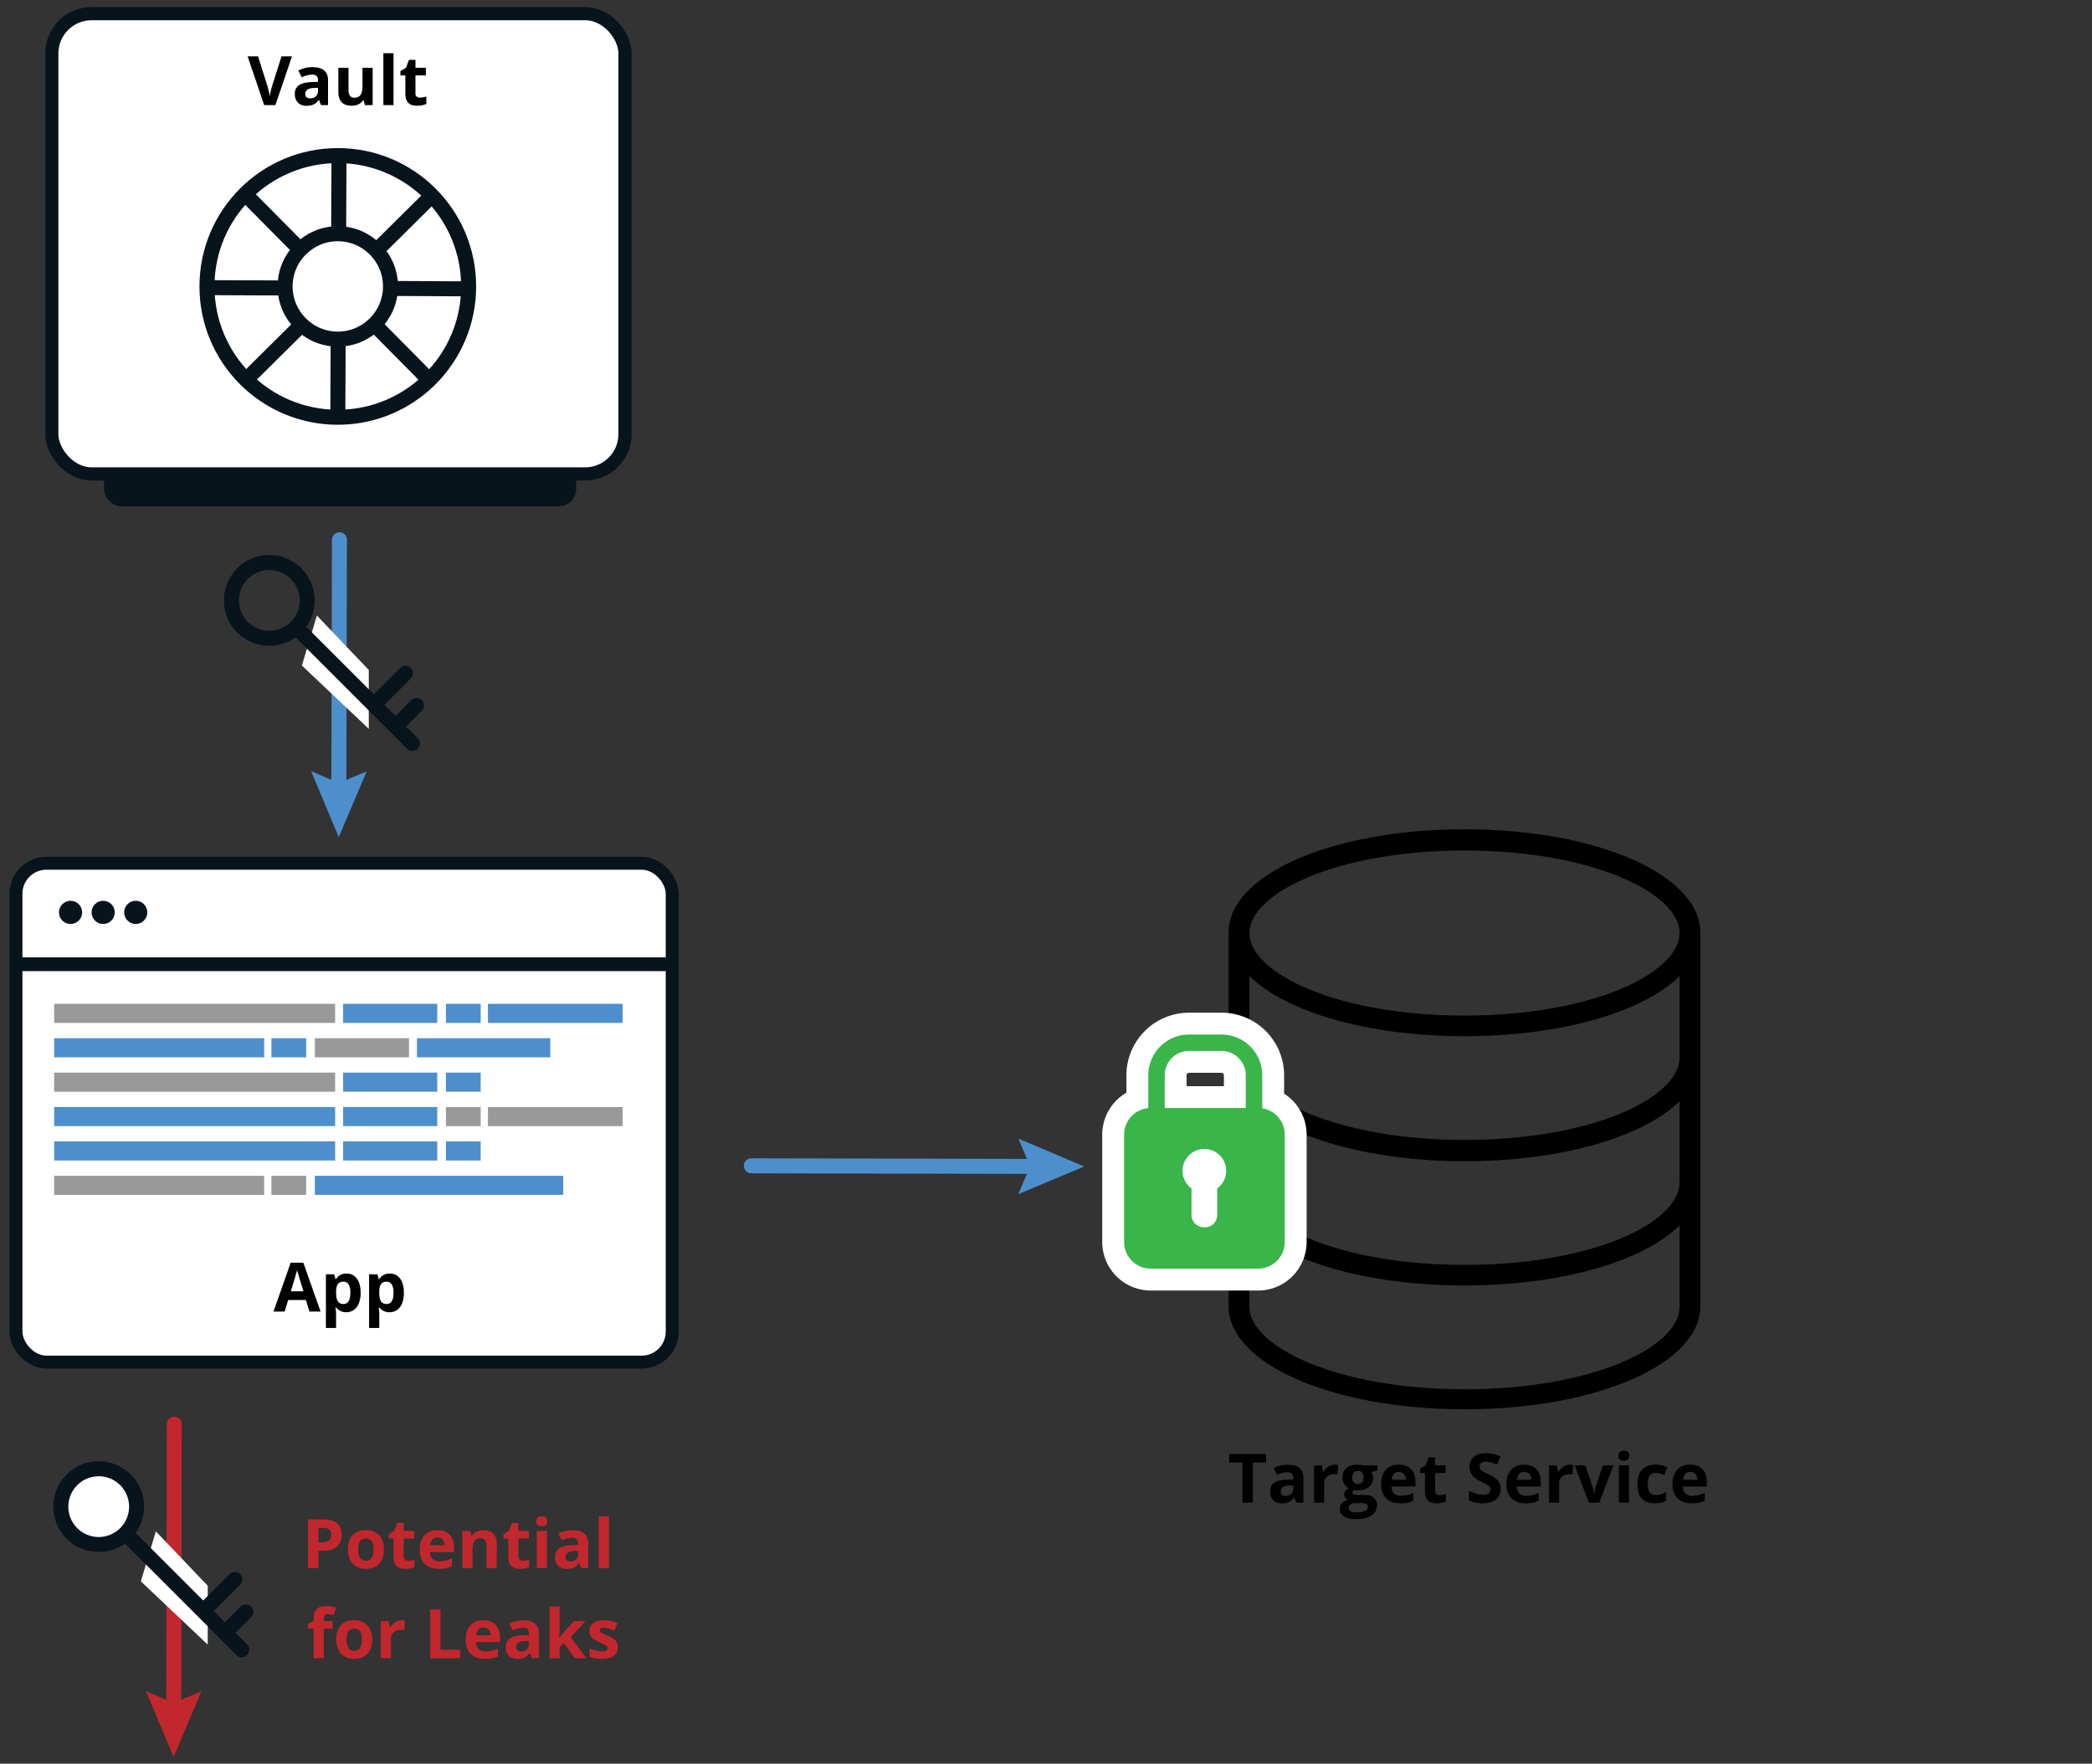 <svg id="Layer_1" data-name="Layer 1" xmlns="http://www.w3.org/2000/svg" viewBox="0 0 1532.83 1292.29"><rect x="0" y="0" width="1532.83" height="1292.29" fill="#333333" stroke="none"/><defs><style>.cls-1{fill:#c1272d;}.cls-2{fill:#08141c;}.cls-14,.cls-3,.cls-4,.cls-7{fill:#fff;}.cls-14,.cls-15,.cls-3,.cls-4,.cls-5{stroke:#08141c;}.cls-11,.cls-12,.cls-13,.cls-14,.cls-15,.cls-3,.cls-4,.cls-5,.cls-8,.cls-9{stroke-miterlimit:10;}.cls-3{stroke-width:9.66px;}.cls-11,.cls-12,.cls-13,.cls-4,.cls-5,.cls-8,.cls-9{stroke-width:11px;}.cls-11,.cls-12,.cls-13,.cls-15,.cls-5,.cls-8,.cls-9{fill:none;}.cls-6{fill:#39b54a;}.cls-13,.cls-8,.cls-9{stroke:#4d8fcc;}.cls-11,.cls-12,.cls-13,.cls-8,.cls-9{stroke-linecap:round;}.cls-9{stroke-dasharray:3.16 1.58;}.cls-10{fill:#4d8fcc;}.cls-11,.cls-12{stroke:#c1272d;}.cls-12,.cls-13{stroke-dasharray:3.2 1.6;}.cls-14{stroke-width:9.48px;}.cls-15{stroke-width:10.09px;}.cls-16{fill:#999;}</style></defs><title>secretless_trad_architecture</title><path d="M1073.05,607.61c-97.09,0-172.85,33.26-172.85,75.59V957c0,42.33,76.19,75.58,172.85,75.58S1245.9,999.36,1245.9,957V683.63C1245.9,640.87,1170.14,607.61,1073.05,607.61Zm157.61,349.85c0,29.37-63.57,60.47-157.61,60.47S915.44,986.4,915.44,957.46v-59.6c26.56,26.34,86.64,44,157.61,44s131-17.71,157.61-44Zm0-91.13c0,29.37-63.57,60.47-157.61,60.47s-157.61-31.53-157.61-60.47v-60c26.56,26.35,86.64,44.49,157.61,44.49s131-17.71,157.61-44Zm0-91.57c0,29.37-63.57,60.47-157.61,60.47S915.44,803.7,915.44,774.76v-59.6c27,26.35,86.64,44.05,157.61,44.05s131-17.7,157.61-44.05ZM1073.05,744.1c-94.48,0-157.61-31.53-157.61-60.47s63.57-60.47,157.61-60.47,157.61,31.53,157.61,60.47S1167.53,744.1,1073.05,744.1Z"/><path d="M917.92,1101h-7.56v-29.4h-9.7v-6.29h27v6.29H918Z"/><path d="M949.86,1101l-1.44-3.71h-.2a10.94,10.94,0,0,1-3.87,3.28,12.5,12.5,0,0,1-5.19.92,8.38,8.38,0,0,1-6.19-2.25,8.67,8.67,0,0,1-2.25-6.4,7.26,7.26,0,0,1,3-6.4c2-1.4,5.08-2.14,9.16-2.29l4.74-.14v-1.2q0-4.15-4.25-4.15a19.45,19.45,0,0,0-7.69,2l-2.46-5a22.3,22.3,0,0,1,10.44-2.47c3.67,0,6.47.8,8.43,2.4s2.93,4,2.93,7.27V1101Zm-2.2-12.65-2.88.1a9.25,9.25,0,0,0-4.83,1.17,3.7,3.7,0,0,0-1.59,3.27q0,3.15,3.61,3.15a5.69,5.69,0,0,0,4.14-1.49,5.25,5.25,0,0,0,1.55-4Z"/><path d="M978,1073.16a11.78,11.78,0,0,1,2.51.22l-.56,7a9,9,0,0,0-2.2-.24,7.89,7.89,0,0,0-5.51,1.86,6.62,6.62,0,0,0-2,5.13V1101h-7.45v-27.3h5.64l1.1,4.59h.37a10,10,0,0,1,3.43-3.69A8.43,8.43,0,0,1,978,1073.16Z"/><path d="M1009.2,1073.67v3.79l-4.27,1.1a7.44,7.44,0,0,1,1.17,4.1,8.3,8.3,0,0,1-3.06,6.85q-3.06,2.45-8.51,2.45l-1.34-.07-1.1-.12a2.43,2.43,0,0,0-1.15,2c0,1.07,1.37,1.61,4.1,1.61h4.64q4.5,0,6.85,1.93a6.89,6.89,0,0,1,2.36,5.66,8.38,8.38,0,0,1-4,7.42q-4,2.64-11.46,2.64-5.71,0-8.73-2a6.32,6.32,0,0,1-3-5.58,5.77,5.77,0,0,1,1.54-4.12,8.67,8.67,0,0,1,4.51-2.37,5,5,0,0,1-2-1.6,4,4,0,0,1,0-5,10.6,10.6,0,0,1,2.61-2,7.19,7.19,0,0,1-3.4-3,9,9,0,0,1-1.26-4.84,8.53,8.53,0,0,1,2.9-6.91c1.94-1.62,4.71-2.44,8.31-2.44a20.63,20.63,0,0,1,2.72.21c1,.14,1.72.24,2,.3Zm-21.07,31.16a2.7,2.7,0,0,0,1.48,2.41,8.05,8.05,0,0,0,4.14.88,14.49,14.49,0,0,0,6.27-1.1c1.52-.73,2.27-1.73,2.27-3a2.13,2.13,0,0,0-1.34-2.12,11,11,0,0,0-4.15-.59h-3.86a5.74,5.74,0,0,0-3.43,1,3,3,0,0,0-1.4,2.52Zm2.71-22.22a5.49,5.49,0,0,0,1,3.51,3.66,3.66,0,0,0,3.09,1.3,3.59,3.59,0,0,0,3.07-1.3,5.69,5.69,0,0,0,1-3.51q0-4.93-4-4.93t-4.18,4.93Z"/><path d="M1026,1101.46q-6.6,0-10.3-3.64t-3.71-10.3q0-6.87,3.43-10.61t9.48-3.75q5.79,0,9,3.3t3.22,9.1v3.62h-17.6a7.15,7.15,0,0,0,1.88,5,6.6,6.6,0,0,0,4.93,1.79,20.3,20.3,0,0,0,4.66-.52,22.8,22.8,0,0,0,4.59-1.63v5.76a17.63,17.63,0,0,1-4.17,1.45A26.52,26.52,0,0,1,1026,1101.46Zm-1-23a4.68,4.68,0,0,0-3.71,1.5,6.91,6.91,0,0,0-1.54,4.26h10.42a6.18,6.18,0,0,0-1.44-4.26,4.88,4.88,0,0,0-3.78-1.5Z"/><path d="M1054.72,1095.53a15.92,15.92,0,0,0,4.68-.86v5.54a16.64,16.64,0,0,1-6.83,1.25q-4.47,0-6.51-2.26c-1.36-1.51-2-3.76-2-6.78v-13.15h-3.56v-3.15l4.1-2.5,2.15-5.76h4.76v5.81h7.64v5.6h-7.64v13.15a3,3,0,0,0,.89,2.35A3.54,3.54,0,0,0,1054.72,1095.53Z"/><path d="M1099.56,1091.06a9.26,9.26,0,0,1-3.47,7.61q-3.48,2.79-9.68,2.79a22.77,22.77,0,0,1-10.11-2.15v-7a42.67,42.67,0,0,0,6.11,2.27,18.16,18.16,0,0,0,4.58.66,6.53,6.53,0,0,0,3.82-1,3.27,3.27,0,0,0,1.33-2.84,3.09,3.09,0,0,0-.58-1.86,6.81,6.81,0,0,0-1.72-1.58,47.33,47.33,0,0,0-4.63-2.42,22.06,22.06,0,0,1-4.91-3,10.87,10.87,0,0,1-2.61-3.3,10.21,10.21,0,0,1,2.21-11.84c2.14-1.8,5.1-2.71,8.88-2.71a20.72,20.72,0,0,1,5.31.66,36.76,36.76,0,0,1,5.28,1.86l-2.44,5.88a35.55,35.55,0,0,0-4.72-1.63,15.22,15.22,0,0,0-3.68-.47,4.88,4.88,0,0,0-3.29,1,3.29,3.29,0,0,0-1.15,2.62,3.14,3.14,0,0,0,.46,1.74,5,5,0,0,0,1.48,1.44,45.51,45.51,0,0,0,4.8,2.5q5,2.4,6.86,4.8A9.35,9.35,0,0,1,1099.56,1091.06Z"/><path d="M1117.8,1101.46q-6.58,0-10.3-3.64t-3.71-10.3q0-6.87,3.43-10.61c2.28-2.5,5.45-3.75,9.48-3.75q5.79,0,9,3.3t3.22,9.1v3.62h-17.6a7.15,7.15,0,0,0,1.88,5,6.61,6.61,0,0,0,4.93,1.79,20.39,20.39,0,0,0,4.67-.52,23.44,23.44,0,0,0,4.59-1.63v5.76a17.7,17.7,0,0,1-4.19,1.42A26.44,26.44,0,0,1,1117.8,1101.46Zm-1-23a4.75,4.75,0,0,0-3.71,1.5,7,7,0,0,0-1.54,4.26H1122a6.18,6.18,0,0,0-1.44-4.26,4.9,4.9,0,0,0-3.81-1.5Z"/><path d="M1150.2,1073.16a11.87,11.87,0,0,1,2.52.22l-.56,7a9,9,0,0,0-2.2-.24,7.89,7.89,0,0,0-5.55,1.83,6.62,6.62,0,0,0-2,5.13V1101H1135v-27.3h5.64l1.1,4.59h.36a10.21,10.21,0,0,1,3.43-3.69A8.4,8.4,0,0,1,1150.2,1073.16Z"/><path d="M1164.2,1101l-10.4-27.3h7.79l5.27,15.56a27.25,27.25,0,0,1,1.1,5.59h.14a24.71,24.71,0,0,1,1.1-5.59l5.25-15.56h7.75l-10.4,27.3Z"/><path d="M1185.82,1066.62q0-3.64,4-3.64t4,3.64a3.56,3.56,0,0,1-1,2.7,4.27,4.27,0,0,1-3,1Q1185.82,1070.28,1185.82,1066.62Zm7.76,34.35h-7.44v-27.3h7.44Z"/><path d="M1212.48,1101.46q-12.75,0-12.74-14,0-7,3.46-10.63t9.94-3.68a18.88,18.88,0,0,1,8.49,1.86l-2.19,5.76c-1.17-.47-2.27-.86-3.27-1.16a10.84,10.84,0,0,0-3-.45q-5.82,0-5.81,8.25,0,8,5.81,8a13,13,0,0,0,4-.58,14.29,14.29,0,0,0,3.66-1.79v6.37a11.88,11.88,0,0,1-3.65,1.59A20.59,20.59,0,0,1,1212.48,1101.46Z"/><path d="M1239.46,1101.46q-6.6,0-10.31-3.64t-3.71-10.3q0-6.87,3.43-10.61t9.49-3.75q5.79,0,9,3.3t3.22,9.1v3.62H1233a7.15,7.15,0,0,0,1.88,5,6.6,6.6,0,0,0,4.93,1.79,20.3,20.3,0,0,0,4.66-.52,22.8,22.8,0,0,0,4.59-1.63v5.76a17.63,17.63,0,0,1-4.17,1.45A26.52,26.52,0,0,1,1239.46,1101.46Zm-1-23a4.68,4.68,0,0,0-3.71,1.5,6.91,6.91,0,0,0-1.54,4.26h10.45a6.25,6.25,0,0,0-1.46-4.22,4.88,4.88,0,0,0-3.79-1.54Z"/><path class="cls-1" d="M250.37,1124.41q0,5.76-3.61,8.81t-10.24,3h-3.24V1149h-7.57v-35.69h11.4q6.49,0,9.87,2.79C249.2,1117.94,250.37,1120.71,250.37,1124.41Zm-17.09,5.66h2.49a8.34,8.34,0,0,0,5.22-1.38,4.81,4.81,0,0,0,1.73-4,5,5,0,0,0-1.45-3.93,6.85,6.85,0,0,0-4.55-1.27h-3.44Z"/><path class="cls-1" d="M281.32,1135.27q0,6.68-3.51,10.43t-9.79,3.76a13.77,13.77,0,0,1-6.94-1.72,11.38,11.38,0,0,1-4.61-5,16.57,16.57,0,0,1-1.61-7.52q0-6.69,3.49-10.4t9.81-3.71a13.79,13.79,0,0,1,6.94,1.71,11.5,11.5,0,0,1,4.61,4.91A16.5,16.5,0,0,1,281.32,1135.27Zm-18.87,0a11.36,11.36,0,0,0,1.33,6.13,4.75,4.75,0,0,0,4.33,2.08,4.69,4.69,0,0,0,4.29-2.07,11.58,11.58,0,0,0,1.3-6.14,11.27,11.27,0,0,0-1.31-6.08,5.62,5.62,0,0,0-7.92-.7,5.79,5.79,0,0,0-.7.7Q262.45,1131.19,262.45,1135.27Z"/><path class="cls-1" d="M299,1143.53a15.93,15.93,0,0,0,4.69-.86v5.54a16.71,16.71,0,0,1-6.84,1.25q-4.45,0-6.5-2.26c-1.36-1.51-2-3.76-2-6.78v-13.15h-3.56v-3.15l4.1-2.5,2.15-5.76h4.76v5.81h7.64v5.6h-7.64v13.15a2.88,2.88,0,0,0,.89,2.35A3.5,3.5,0,0,0,299,1143.53Z"/><path class="cls-1" d="M321.53,1149.46q-6.58,0-10.3-3.64t-3.71-10.3q0-6.87,3.43-10.61t9.48-3.75q5.79,0,9,3.3t3.22,9.1v3.62h-17.6a7.15,7.15,0,0,0,1.88,5,6.61,6.61,0,0,0,4.93,1.79,20.39,20.39,0,0,0,4.67-.52,23.44,23.44,0,0,0,4.59-1.63v5.76a18.16,18.16,0,0,1-4.18,1.45A26.52,26.52,0,0,1,321.53,1149.46Zm-1-23a4.75,4.75,0,0,0-3.71,1.5,7,7,0,0,0-1.54,4.26h10.45a6.2,6.2,0,0,0-1.48-4.22A4.89,4.89,0,0,0,320.48,1126.46Z"/><path class="cls-1" d="M363.91,1149h-7.44v-16a7.71,7.71,0,0,0-1-4.43,3.83,3.83,0,0,0-3.35-1.48,5,5,0,0,0-4.51,2.09c-.93,1.39-1.39,3.69-1.39,6.92V1149h-7.45v-27.3h5.69l1,3.5h.41a7.92,7.92,0,0,1,3.43-3,11.77,11.77,0,0,1,5-1c3.18,0,5.58.86,7.23,2.58s2.46,4.19,2.46,7.43Z"/><path class="cls-1" d="M383.08,1143.53a15.93,15.93,0,0,0,4.69-.86v5.54a16.71,16.71,0,0,1-6.84,1.25q-4.47,0-6.5-2.26c-1.36-1.51-2-3.76-2-6.78v-13.15h-3.57v-3.15l4.1-2.5,2.15-5.76h4.76v5.81h7.64v5.6h-7.64v13.15a3,3,0,0,0,.89,2.35A3.54,3.54,0,0,0,383.08,1143.53Z"/><path class="cls-1" d="M393,1114.62q0-3.64,4-3.64t4,3.64a3.56,3.56,0,0,1-1,2.7,4.32,4.32,0,0,1-3,1Q393,1118.28,393,1114.62Zm7.76,34.35h-7.45v-27.3h7.45Z"/><path class="cls-1" d="M425.88,1149l-1.44-3.71h-.24a10.94,10.94,0,0,1-3.87,3.28,12.5,12.5,0,0,1-5.19.92,8.35,8.35,0,0,1-6.18-2.25,8.62,8.62,0,0,1-2.26-6.4,7.26,7.26,0,0,1,3-6.4c2-1.4,5.08-2.14,9.16-2.29l4.74-.14v-1.2q0-4.15-4.25-4.15a19.4,19.4,0,0,0-7.69,2l-2.46-5a22.21,22.21,0,0,1,10.45-2.47q5.49,0,8.42,2.4c1.95,1.59,2.93,4,2.93,7.27V1149Zm-2.2-12.65-2.88.1a9.25,9.25,0,0,0-4.83,1.17,3.7,3.7,0,0,0-1.59,3.27q0,3.15,3.61,3.15a5.69,5.69,0,0,0,4.14-1.49,5.25,5.25,0,0,0,1.55-4Z"/><path class="cls-1" d="M446.2,1149h-7.45v-38h7.45Z"/><path class="cls-1" d="M243.7,1193.27h-6.45V1215h-7.44v-21.7h-4.1v-3.59l4.1-2v-2q0-4.67,2.29-6.81c1.53-1.43,4-2.14,7.35-2.15a19.1,19.1,0,0,1,6.86,1.15l-1.9,5.47a14.28,14.28,0,0,0-4.15-.71,2.69,2.69,0,0,0-2.3.94,3.94,3.94,0,0,0-.71,2.4v1.71h6.45Z"/><path class="cls-1" d="M272.78,1201.27q0,6.68-3.52,10.43t-9.79,3.76a13.76,13.76,0,0,1-6.93-1.72,11.51,11.51,0,0,1-4.62-5,16.57,16.57,0,0,1-1.61-7.52q0-6.69,3.49-10.4t9.82-3.71a13.75,13.75,0,0,1,6.93,1.71,11.52,11.52,0,0,1,4.62,4.91A16.5,16.5,0,0,1,272.78,1201.27Zm-18.87,0a11.36,11.36,0,0,0,1.33,6.13,4.75,4.75,0,0,0,4.33,2.08,4.67,4.67,0,0,0,4.28-2.07,11.69,11.69,0,0,0,1.31-6.14,11.27,11.27,0,0,0-1.32-6.08,5.62,5.62,0,0,0-7.92-.7,5.79,5.79,0,0,0-.7.7C254.34,1196.52,253.91,1198.55,253.91,1201.27Z"/><path class="cls-1" d="M294.2,1187.16a11.87,11.87,0,0,1,2.52.22l-.56,7a9,9,0,0,0-2.2-.24,7.89,7.89,0,0,0-5.55,1.83,6.62,6.62,0,0,0-2,5.13V1215H279v-27.3h5.64l1.1,4.59h.36a10.21,10.21,0,0,1,3.43-3.69A8.4,8.4,0,0,1,294.2,1187.16Z"/><path class="cls-1" d="M315.2,1215v-35.69h7.57v29.44h14.47V1215Z"/><path class="cls-1" d="M355.2,1215.46q-6.58,0-10.3-3.64t-3.71-10.3q0-6.87,3.43-10.61t9.48-3.75q5.79,0,9,3.3t3.23,9.1v3.62H348.75a7.15,7.15,0,0,0,1.88,5,6.64,6.64,0,0,0,4.94,1.79,20.87,20.87,0,0,0,4.66-.52,23.44,23.44,0,0,0,4.59-1.63v5.76a17.7,17.7,0,0,1-4.18,1.45A26.11,26.11,0,0,1,355.2,1215.46Zm-1-23a4.75,4.75,0,0,0-3.71,1.5,7,7,0,0,0-1.54,4.26H359.4A6.18,6.18,0,0,0,358,1194,4.88,4.88,0,0,0,354.2,1192.46Z"/><path class="cls-1" d="M389.74,1215l-1.44-3.71h-.19a10.94,10.94,0,0,1-3.87,3.28,12.66,12.66,0,0,1-5.19.92,8.38,8.38,0,0,1-6.19-2.25,8.67,8.67,0,0,1-2.26-6.4,7.2,7.2,0,0,1,3-6.4q3-2.07,9.17-2.29l4.74-.14v-1.2q0-4.15-4.25-4.15a19.4,19.4,0,0,0-7.69,2l-2.47-5a22.33,22.33,0,0,1,10.45-2.47q5.49,0,8.43,2.4c1.95,1.59,2.93,4,2.93,7.27V1215Zm-2.19-12.65-2.88.1a9.4,9.4,0,0,0-4.84,1.17,3.67,3.67,0,0,0-1.58,3.27q0,3.15,3.61,3.15a5.71,5.71,0,0,0,4.14-1.49,5.25,5.25,0,0,0,1.55-4Z"/><path class="cls-1" d="M409.76,1200.12,413,1196l7.64-8.3h8.4l-10.85,11.85L429.7,1215h-8.59l-7.86-11.06-3.2,2.56v8.5H402.6v-38h7.45v16.94l-.39,6.2Z"/><path class="cls-1" d="M452.66,1206.86a7.54,7.54,0,0,1-2.92,6.4c-1.94,1.46-4.85,2.2-8.73,2.2a27.75,27.75,0,0,1-5.07-.41,18.54,18.54,0,0,1-3.93-1.18v-6.15a25.59,25.59,0,0,0,4.67,1.63,18.63,18.63,0,0,0,4.58.66q4,0,4.05-2.34a2,2,0,0,0-.54-1.43,7.68,7.68,0,0,0-1.85-1.24c-.88-.47-2.05-1-3.52-1.63a22.43,22.43,0,0,1-4.62-2.44,6.85,6.85,0,0,1-2.15-2.57,8.45,8.45,0,0,1-.67-3.58,6.47,6.47,0,0,1,2.82-5.63c1.88-1.32,4.54-2,8-2a22.77,22.77,0,0,1,9.6,2.15l-2.25,5.37c-1.37-.58-2.64-1.06-3.83-1.44a12.18,12.18,0,0,0-3.64-.56c-2.2,0-3.3.59-3.3,1.78a2.11,2.11,0,0,0,1.07,1.74,28.49,28.49,0,0,0,4.65,2.17,21.19,21.19,0,0,1,4.68,2.42,7,7,0,0,1,2.2,2.58A8.12,8.12,0,0,1,452.66,1206.86Z"/><rect class="cls-2" x="76.2" y="318" width="346" height="53" rx="12.73" ry="12.73"/><rect class="cls-3" x="37.95" y="10" width="420" height="337.25" rx="29.18" ry="29.18"/><circle class="cls-4" cx="247.51" cy="209.86" r="95.86"/><line class="cls-5" x1="248.39" y1="114.89" x2="247.51" y2="307.5"/><line class="cls-5" x1="344.26" y1="211.64" x2="151.64" y2="210.75"/><line class="cls-5" x1="315.73" y1="279.61" x2="180.17" y2="142.78"/><line class="cls-5" x1="316.36" y1="143.41" x2="179.54" y2="278.98"/><circle class="cls-4" cx="247.51" cy="209.86" r="38.61"/><path d="M206.29,41.28h7.65L201.8,77h-8.25L181.44,41.28h7.64l6.72,21.24c.37,1.25.76,2.71,1.16,4.38s.64,2.83.74,3.48a62.22,62.22,0,0,1,1.83-7.86Z"/><path d="M235.2,77l-1.44-3.71h-.2a10.94,10.94,0,0,1-3.87,3.28,12.66,12.66,0,0,1-5.19.92,8.38,8.38,0,0,1-6.19-2.25,8.67,8.67,0,0,1-2.26-6.4,7.2,7.2,0,0,1,3-6.4q3-2.07,9.17-2.29L233,60v-1.2c0-2.77-1.42-4.16-4.25-4.15a19.4,19.4,0,0,0-7.69,2l-2.47-5A22.33,22.33,0,0,1,229,49.19c3.67,0,6.47.8,8.43,2.4s2.93,4,2.93,7.27V77ZM233,64.35l-2.88.1a9.4,9.4,0,0,0-4.84,1.17,3.71,3.71,0,0,0-1.58,3.27q0,3.15,3.61,3.15a5.71,5.71,0,0,0,4.14-1.49,5.25,5.25,0,0,0,1.55-4Z"/><path d="M267.38,77l-1-3.49H266a7.89,7.89,0,0,1-3.4,2.94,11.62,11.62,0,0,1-5,1q-4.81,0-7.25-2.58t-2.44-7.41V49.67h7.44v16a7.65,7.65,0,0,0,1,4.43,3.81,3.81,0,0,0,3.35,1.48,5,5,0,0,0,4.51-2.09c.93-1.39,1.4-3.7,1.39-6.92V49.67h7.45V77Z"/><path d="M288.35,77H280.9V39h7.45Z"/><path d="M307.66,71.53a15.93,15.93,0,0,0,4.69-.86v5.54a16.71,16.71,0,0,1-6.84,1.25c-3,0-5.14-.75-6.5-2.26s-2-3.76-2-6.78V55.27H293.4V52.12l4.1-2.5,2.15-5.76h4.76v5.81h7.65v5.6h-7.65V68.42a3,3,0,0,0,.89,2.35A3.54,3.54,0,0,0,307.66,71.53Z"/><path class="cls-6" d="M843.2,937.57A27.54,27.54,0,0,1,815.64,910V831.36a27.35,27.35,0,0,1,17.72-25.74V787.87A37.91,37.91,0,0,1,871.2,750H895a37.91,37.91,0,0,1,37.87,37.87v18.25a27.38,27.38,0,0,1,16.48,25.24V910a27.57,27.57,0,0,1-27.52,27.53Zm39.34-87.5a7.94,7.94,0,0,0-4.62,14.4l4,2.88-.76,4.87a.54.54,0,0,0,0,.18v17.89a1,1,0,0,0,1,1h.74a1,1,0,0,0,1-1V872.38l-.78-5,4-2.87a7.88,7.88,0,0,0,3.33-6.45,8,8,0,0,0-8-8Zm22.3-46.24v-16a9.8,9.8,0,0,0-9.78-9.79H871.2a9.8,9.8,0,0,0-9.78,9.79v16Z"/><path class="cls-7" d="M895,758a29.9,29.9,0,0,1,29.87,29.87v24.2a19.54,19.54,0,0,1,16.48,19.28V910a19.53,19.53,0,0,1-19.51,19.53H843.2a19.52,19.52,0,0,1-19.56-19.48v-78.7a19.52,19.52,0,0,1,17.72-19.43v-24A29.9,29.9,0,0,1,871.2,758H895m-41.58,53.83h59.36v-24A17.81,17.81,0,0,0,895,770H871.2a17.81,17.81,0,0,0-17.78,17.79v24m28.69,87.5h.74a9,9,0,0,0,9-9v-18a11.18,11.18,0,0,0-.12-1.41,16,16,0,1,0-18.57,0,8.39,8.39,0,0,0-.12,1.41v17.91a9,9,0,0,0,9,9M895,742H871.2a45.92,45.92,0,0,0-45.86,45.87v12.74a35.57,35.57,0,0,0-17.72,30.74V910a35.56,35.56,0,0,0,35.55,35.57h78.72A35.57,35.57,0,0,0,957.37,910V831.35a35.55,35.55,0,0,0-16.48-30v-13.5A45.93,45.93,0,0,0,895,742Zm-25.58,53.83v-8a1.81,1.81,0,0,1,1.78-1.79H895a1.81,1.81,0,0,1,1.78,1.79v8Z"/><line class="cls-8" x1="248.7" y1="395.5" x2="248.7" y2="397.1"/><line class="cls-9" x1="248.69" y1="398.68" x2="248.28" y2="578.16"/><line class="cls-8" x1="248.28" y1="578.95" x2="248.28" y2="580.55"/><polygon class="cls-10" points="227.95 565.06 248.29 573.76 268.68 565.15 248.2 613.39 227.95 565.06"/><line class="cls-11" x1="127.7" y1="1043.5" x2="127.7" y2="1045.1"/><line class="cls-12" x1="127.7" y1="1046.7" x2="127.27" y2="1252.15"/><line class="cls-11" x1="127.27" y1="1252.95" x2="127.27" y2="1254.55"/><polygon class="cls-1" points="106.93 1239.07 127.28 1247.76 147.67 1239.15 127.2 1287.39 106.93 1239.07"/><line class="cls-8" x1="550.51" y1="854.19" x2="552.11" y2="854.2"/><line class="cls-13" x1="553.71" y1="854.2" x2="759.16" y2="854.62"/><line class="cls-8" x1="759.96" y1="854.62" x2="761.56" y2="854.63"/><polygon class="cls-10" points="746.07 874.96 754.77 854.61 746.16 834.23 794.4 854.69 746.07 874.96"/><polygon class="cls-7" points="232.2 451 270.2 490.88 270.2 534 221.2 487.65 232.2 451"/><path class="cls-2" d="M309.05,513.1a5.5,5.5,0,0,0-7.78,0h0l-11.49,11.49-8.13-8.13,19.27-19.27a5.5,5.5,0,0,0-7.78-7.78l-19.27,19.27L224.4,459.21a33.25,33.25,0,1,0-7.78,7.78l81.65,81.64a5.5,5.5,0,0,0,7.78-7.78l-8.49-8.48,11.49-11.49A5.53,5.53,0,0,0,309.05,513.1ZM181.6,455.65a22.25,22.25,0,1,1,31.47,0h0A22.28,22.28,0,0,1,181.6,455.65Z"/><polygon class="cls-7" points="114.2 1122 152.2 1161.88 152.2 1205 103.2 1158.65 114.2 1122"/><circle class="cls-7" cx="72.33" cy="1103.91" r="27.75"/><path class="cls-2" d="M48.82,1127.43a33.25,33.25,0,1,1,47,0l0,0A33.29,33.29,0,0,1,48.82,1127.43Zm39.24-39.25a22.25,22.25,0,1,0,0,31.47A22.25,22.25,0,0,0,88.06,1088.18Z"/><path class="cls-2" d="M173.27,1212.63l-84.15-84.14a5.5,5.5,0,1,1,7.78-7.78h0l84.15,84.14a5.5,5.5,0,1,1-7.78,7.78Z"/><path class="cls-2" d="M163.55,1197.61a5.5,5.5,0,0,1,0-7.78h0l12.72-12.73a5.5,5.5,0,1,1,7.78,7.78l-12.73,12.73A5.5,5.5,0,0,1,163.55,1197.61Z"/><path class="cls-2" d="M147.64,1181.7a5.5,5.5,0,0,1,0-7.78h0l20.5-20.51a5.5,5.5,0,0,1,7.78,7.78l-20.51,20.51A5.5,5.5,0,0,1,147.64,1181.7Z"/><rect class="cls-14" x="11.7" y="632.5" width="480.82" height="365.5" rx="22.32" ry="22.32"/><line class="cls-15" x1="11.7" y1="706.5" x2="494.2" y2="706.5"/><circle class="cls-2" cx="51.7" cy="668.5" r="8.5"/><circle class="cls-2" cx="75.58" cy="668.5" r="8.5"/><circle class="cls-2" cx="99.46" cy="668.5" r="8.5"/><rect class="cls-16" x="39.7" y="735.5" width="205.86" height="14"/><rect class="cls-10" x="251.4" y="735.5" width="68.97" height="14"/><rect class="cls-10" x="326.74" y="735.5" width="25.47" height="14"/><rect class="cls-10" x="357.51" y="735.5" width="98.69" height="14"/><rect class="cls-10" x="305.52" y="760.7" width="97.68" height="14"/><rect class="cls-16" x="230.71" y="760.7" width="68.97" height="14"/><rect class="cls-10" x="198.87" y="760.7" width="25.47" height="14"/><rect class="cls-10" x="39.7" y="760.7" width="153.87" height="14"/><rect class="cls-16" x="39.7" y="785.9" width="205.86" height="14"/><rect class="cls-10" x="251.4" y="785.9" width="68.97" height="14"/><rect class="cls-10" x="326.74" y="785.9" width="25.47" height="14"/><rect class="cls-10" x="39.7" y="811.1" width="205.86" height="14"/><rect class="cls-10" x="251.4" y="811.1" width="68.97" height="14"/><rect class="cls-16" x="326.74" y="811.1" width="25.47" height="14"/><rect class="cls-16" x="357.51" y="811.1" width="98.69" height="14"/><rect class="cls-10" x="39.7" y="836.3" width="205.86" height="14"/><rect class="cls-10" x="251.4" y="836.3" width="68.97" height="14"/><rect class="cls-10" x="326.74" y="836.3" width="25.47" height="14"/><rect class="cls-10" x="230.7" y="861.5" width="181.99" height="14"/><rect class="cls-16" x="198.87" y="861.5" width="25.47" height="14"/><rect class="cls-16" x="39.7" y="861.5" width="153.87" height="14"/><path d="M226.74,961l-2.59-8.5h-13l-2.59,8.5H200.4L213,925.16h9.25L234.9,961Zm-4.39-14.85q-3.6-11.53-4-13.06c-.31-1-.52-1.8-.65-2.39q-.81,3.12-4.62,15.45Z"/><path d="M253.79,961.46a9.09,9.09,0,0,1-7.54-3.49h-.39c.26,2.28.39,3.59.39,3.95V973H238.8V933.67h6.06l1,3.54h.34a8.58,8.58,0,0,1,7.74-4.05,8.89,8.89,0,0,1,7.57,3.74q2.73,3.74,2.73,10.37a20.73,20.73,0,0,1-1.28,7.6,10.71,10.71,0,0,1-3.65,4.9A9.32,9.32,0,0,1,253.79,961.46Zm-2.2-22.34a4.66,4.66,0,0,0-4,1.7q-1.28,1.7-1.32,5.6v.8q0,4.39,1.3,6.3a4.66,4.66,0,0,0,4.14,1.91q5,0,5-8.25a11.76,11.76,0,0,0-1.24-6A4.21,4.21,0,0,0,251.59,939.12Z"/><path d="M285.43,961.46a9.09,9.09,0,0,1-7.54-3.49h-.39c.26,2.28.39,3.59.39,3.95V973h-7.45V933.67h6.06l1.05,3.54h.34a8.58,8.58,0,0,1,7.74-4.05,8.89,8.89,0,0,1,7.57,3.74q2.73,3.74,2.73,10.37a20.73,20.73,0,0,1-1.28,7.6,10.71,10.71,0,0,1-3.65,4.9A9.32,9.32,0,0,1,285.43,961.46Zm-2.23-22.34a4.66,4.66,0,0,0-4,1.7q-1.27,1.7-1.32,5.6v.8q0,4.39,1.3,6.3a4.68,4.68,0,0,0,4.14,1.91q5,0,5-8.25a11.76,11.76,0,0,0-1.24-6A4.2,4.2,0,0,0,283.2,939.12Z"/></svg>